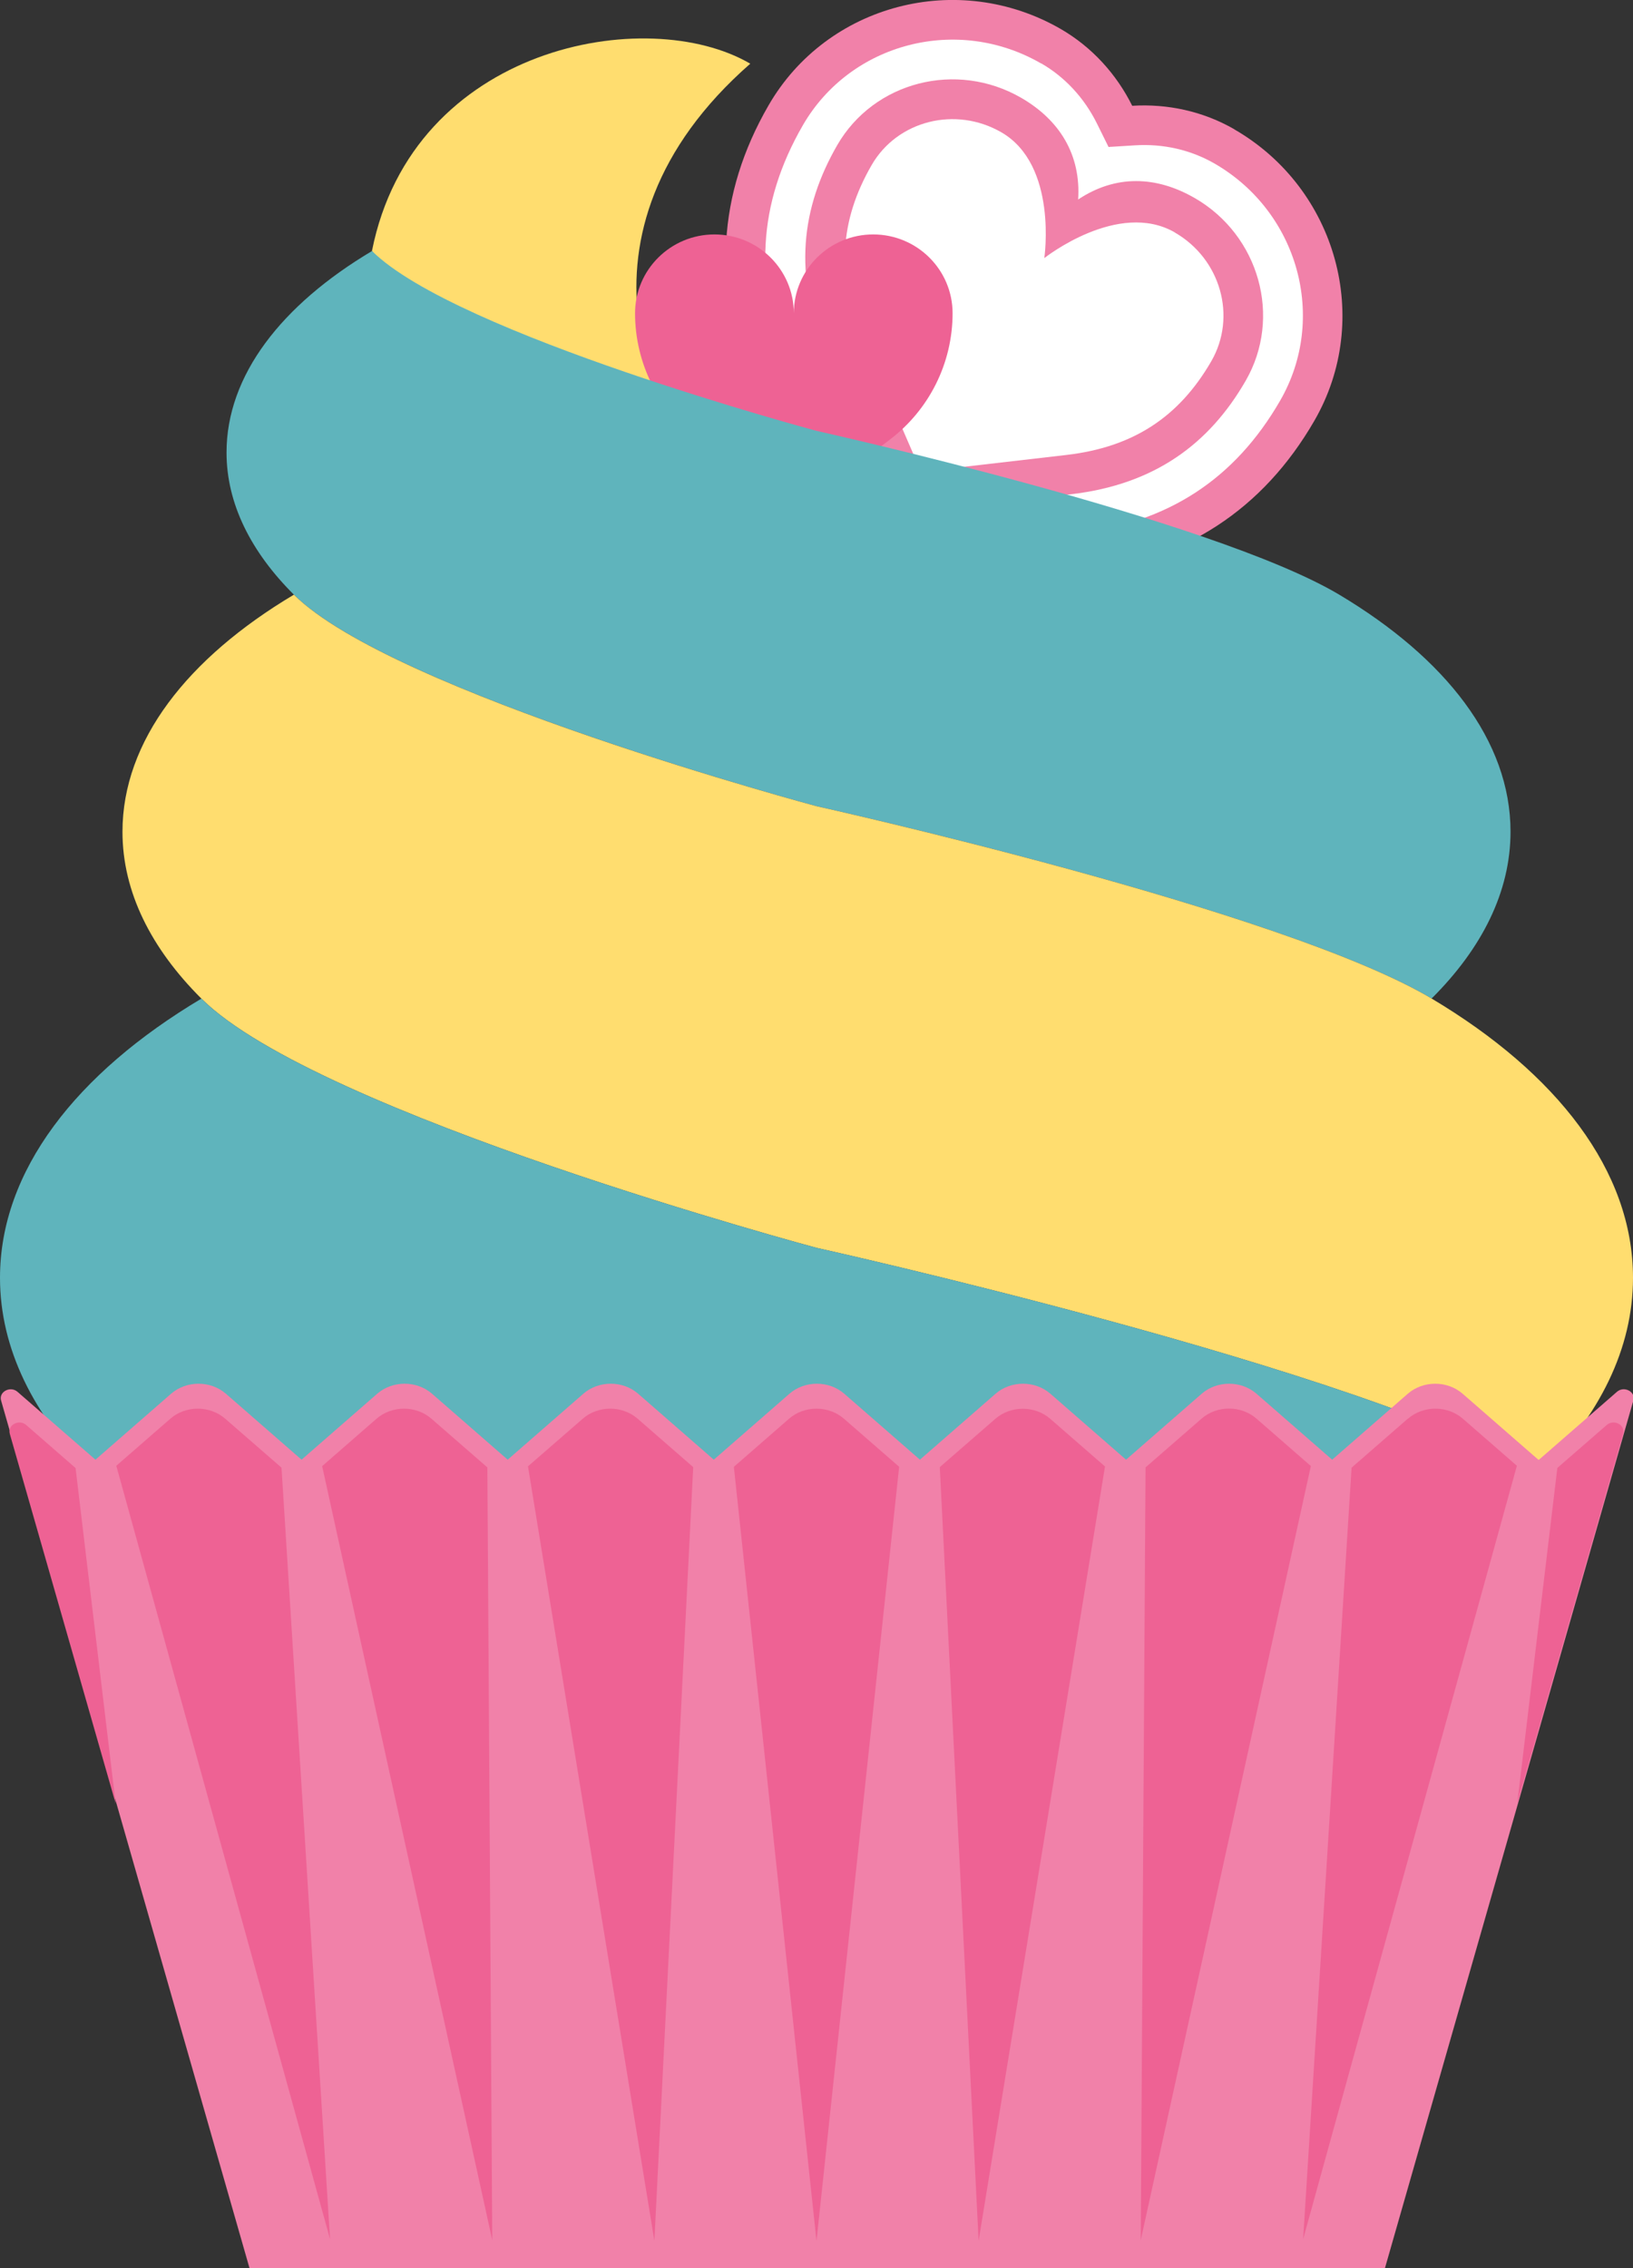 <?xml version="1.0" encoding="UTF-8"?>
<svg id="_레이어_2" data-name="레이어 2" xmlns="http://www.w3.org/2000/svg" viewBox="0 0 180 250">
  <rect x="0" y="0" width="180" height="250" fill="#333333" stroke="none"/>
  <defs>
    <style>
      .cls-1 {
        fill: #5fb4bc;
      }

      .cls-1, .cls-2, .cls-3, .cls-4, .cls-5 {
        stroke-width: 0px;
      }

      .cls-2 {
        fill: #f181a9;
      }

      .cls-3 {
        fill: #ffdd6f;
      }

      .cls-4 {
        fill: #fff;
      }

      .cls-5 {
        fill: #ee6294;
      }
    </style>
  </defs>
  <g id="Layer_4" data-name="Layer 4">
    <g>
      <g>
        <g>
          <path class="cls-2" d="M136.06,14.25c-3.45-1.99-7.38-2.83-11.26-2.59-1.73-3.48-4.42-6.46-7.87-8.46-11.32-6.53-25.77-2.76-32.22,8.42-5.66,9.8-6.22,20.12-1.69,30.7l7.73,17.88,2.58,5.97,6.46-.75,19.32-2.24c11.45-1.36,20.11-7.01,25.77-16.81,6.45-11.17,2.49-25.58-8.82-32.11h0Z"/>
          <path class="cls-4" d="M114.75,6.99c-9.23-5.33-21-2.27-26.25,6.81-5,8.66-5.47,17.42-1.45,26.78l9.02,20.85,22.55-2.61c10.12-1.2,17.48-6,22.48-14.65,5.25-9.09,2.01-20.81-7.22-26.14-2.62-1.51-5.66-2.21-8.79-2.01l-2.9.18-1.29-2.61c-1.4-2.81-3.52-5.1-6.14-6.61Z"/>
          <path class="cls-2" d="M131.69,21.83c-4.27-2.47-8.76-2.57-12.85.16.32-4.9-2.01-8.74-6.28-11.21-7.14-4.12-16.23-1.78-20.27,5.21-3.98,6.9-4.88,14.34-1.22,22.87l7.72,17.85h0s0,0,0,0h0s19.32-2.24,19.32-2.24c9.22-1.09,15.21-5.59,19.19-12.49,4.04-6.99,1.52-16.04-5.62-20.16Z"/>
          <path class="cls-4" d="M129.5,25.62c-6.26-3.61-14.38,2.82-14.39,2.83,0-.01,1.52-10.26-4.74-13.87-5.05-2.91-11.46-1.29-14.29,3.61-3.57,6.19-3.89,12.21-.99,18.95l6.43,14.86h0s0,0,0,0h0s0,0,0,0l16.08-1.86c7.29-.86,12.35-4.15,15.92-10.33,2.83-4.91,1.03-11.27-4.02-14.18Z"/>
        </g>
        <path class="cls-3" d="M82.7,7.02c-21.36,18.71-10.7,40.48-2.7,45.47,0,0-33.02-15.65-39-24.83C45.5,5,71.36.38,82.7,7.02Z"/>
        <path class="cls-5" d="M96.25,25.84h0c-4.83,0-8.75,3.89-8.75,8.69,0-4.8-3.92-8.69-8.75-8.69h0c-4.83,0-8.75,3.89-8.75,8.69h0c0,5.48,2.57,10.64,6.96,13.96l10.54,7.98,10.54-7.98c4.39-3.32,6.96-8.48,6.96-13.96h0c0-4.8-3.92-8.69-8.75-8.69Z"/>
        <path class="cls-1" d="M41,27.66c9.23,9.18,49,19.83,49,19.83,0,0,43.58,9.69,57.61,18.05,11.73,7,18.89,16.12,18.89,26.13,0,6.64-3.17,12.89-8.7,18.39-16.5-9.83-67.8-21.2-67.8-21.2,0,0-46.75-12.53-57.61-23.32-4.71-4.69-7.42-10.01-7.42-15.66,0-8.51,6.06-16.27,16.03-22.21Z"/>
        <path class="cls-3" d="M32.39,65.54c10.86,10.8,57.61,23.32,57.61,23.32,0,0,51.3,11.37,67.8,21.2,13.81,8.23,22.2,18.99,22.2,30.78,0,7.82-3.7,15.18-10.21,21.66-19.41-11.58-79.79-24.96-79.79-24.96,0,0-55.03-14.75-67.8-27.47-5.53-5.51-8.7-11.75-8.7-18.39,0-10.01,7.16-19.14,18.89-26.13Z"/>
        <path class="cls-1" d="M90,137.54s-55.03-14.75-67.8-27.47C8.39,118.3,0,129.06,0,140.84c0,7.82,3.7,15.18,10.21,21.66h159.59c-19.41-11.58-79.79-24.96-79.79-24.96Z"/>
      </g>
      <g>
        <path class="cls-2" d="M169.56,160.89l-8.34-7.27c-1.69-1.47-4.35-1.47-6.04,0l-8.34,7.27-8.34-7.27c-1.69-1.47-4.35-1.47-6.04,0l-8.34,7.27-8.34-7.27c-1.69-1.47-4.35-1.47-6.04,0l-8.34,7.27-8.34-7.27c-1.69-1.47-4.35-1.47-6.04,0l-8.34,7.27-8.34-7.27c-1.69-1.47-4.35-1.47-6.04,0l-8.34,7.27-8.34-7.27c-1.69-1.47-4.35-1.47-6.04,0l-8.34,7.27-8.34-7.27c-1.69-1.47-4.35-1.47-6.04,0l-8.34,7.27-8.59-7.48c-.79-.69-2.09,0-1.81.96l27.38,95.62h125.16l27.38-95.62c.28-.97-1.02-1.65-1.81-.96l-8.59,7.48Z"/>
        <path class="cls-5" d="M155.18,156.37l-6.2,5.4-5.34,85.03,23.56-85.24-5.96-5.19c-1.69-1.47-4.36-1.47-6.04,0Z"/>
        <path class="cls-5" d="M18.78,156.37l-5.96,5.19,23.56,85.24-5.35-85.03-6.21-5.4c-1.69-1.47-4.36-1.47-6.04,0Z"/>
        <path class="cls-5" d="M58.2,161.64l13.93,85.34,4.28-85.27-6.13-5.34c-1.69-1.47-4.35-1.47-6.04,0l-6.05,5.26Z"/>
        <path class="cls-5" d="M103.59,161.71l4.28,85.27,13.93-85.34-6.04-5.26c-1.69-1.47-4.36-1.47-6.04,0l-6.13,5.33Z"/>
        <path class="cls-5" d="M41.51,156.37l-6,5.23,18.75,85.31-.54-85.17-6.17-5.37c-1.69-1.47-4.35-1.47-6.04,0Z"/>
        <path class="cls-5" d="M1.08,158.04l11.67,40.75-4.42-36.98-5.44-4.74c-.79-.69-2.09,0-1.81.96Z"/>
        <path class="cls-5" d="M132.44,156.37l-6.17,5.37-.53,85.17,18.75-85.32-6-5.23c-1.69-1.47-4.35-1.47-6.04,0Z"/>
        <path class="cls-5" d="M177.1,157.07l-5.44,4.73-4.42,36.98,11.67-40.75c.28-.97-1.02-1.65-1.81-.96Z"/>
        <path class="cls-5" d="M80.89,161.67l9.11,85.33,9.11-85.33-6.09-5.3c-1.69-1.47-4.36-1.47-6.04,0l-6.08,5.3Z"/>
      </g>
    </g>
  </g>
</svg>